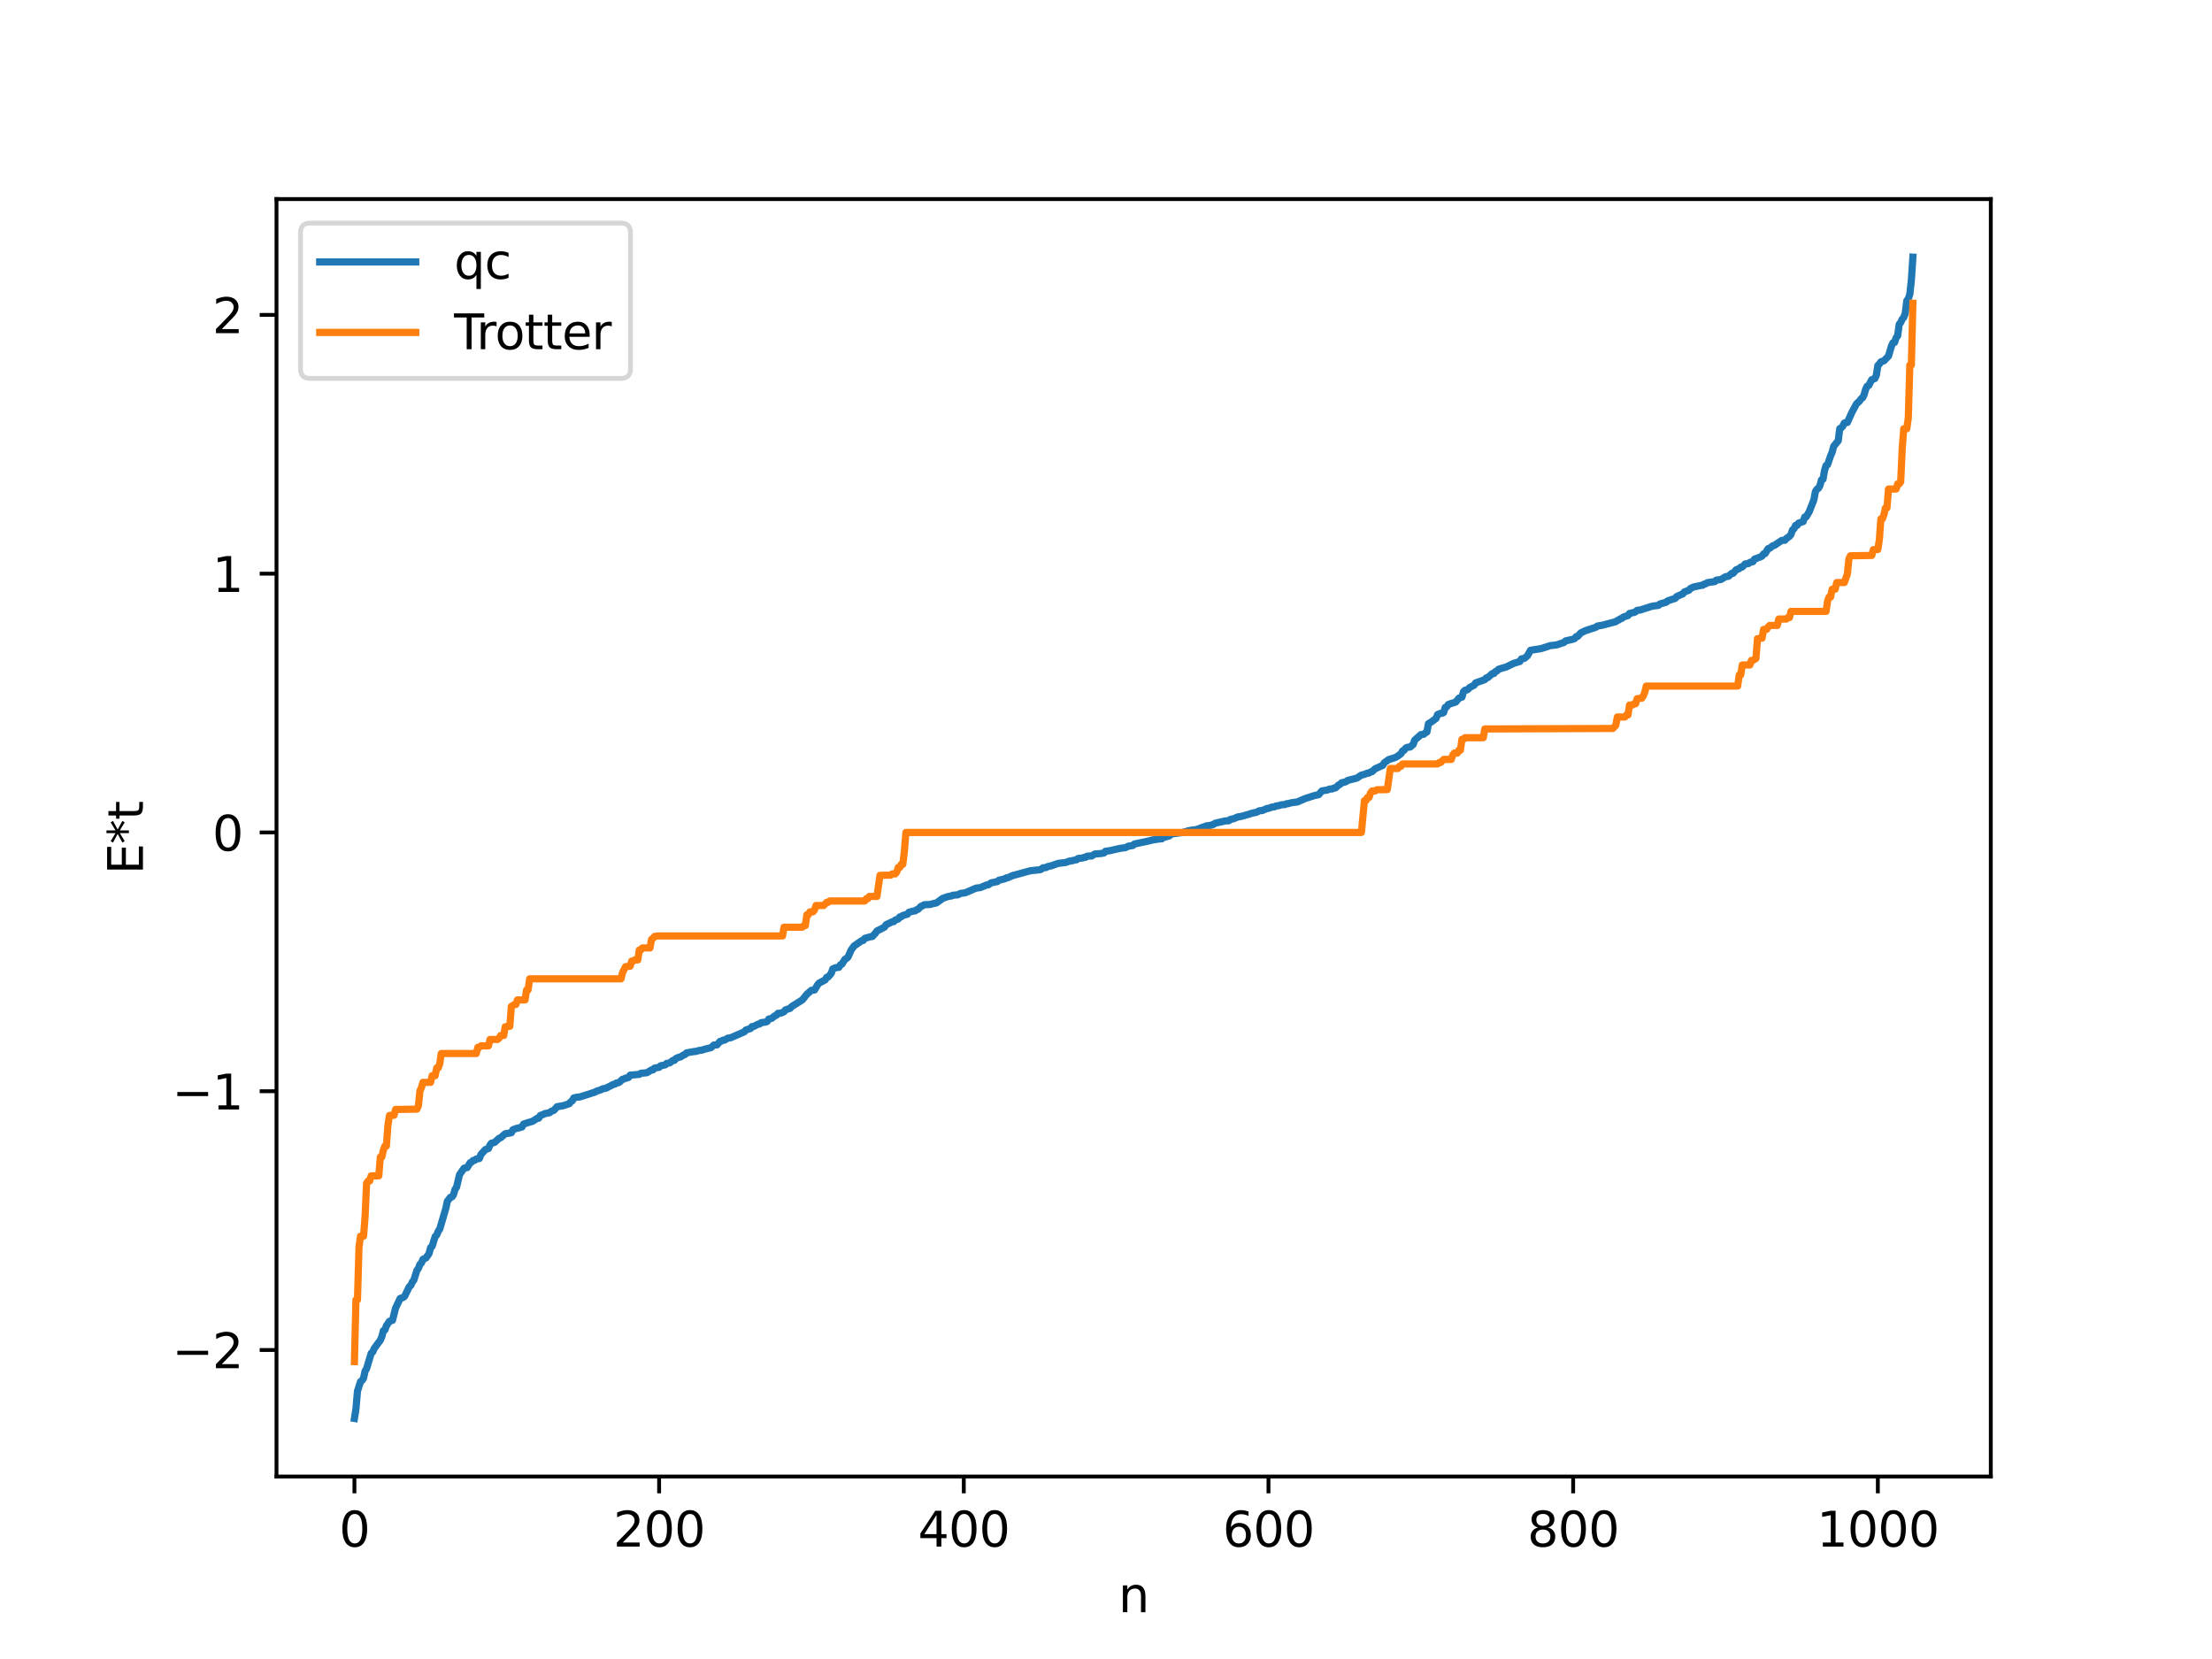<?xml version="1.0" encoding="utf-8" standalone="no"?>
<!DOCTYPE svg PUBLIC "-//W3C//DTD SVG 1.1//EN"
  "http://www.w3.org/Graphics/SVG/1.1/DTD/svg11.dtd">
<svg xmlns:xlink="http://www.w3.org/1999/xlink" width="460.8pt" height="345.6pt" viewBox="0 0 460.8 345.6" xmlns="http://www.w3.org/2000/svg" version="1.1">
 <defs>
  <style type="text/css">*{stroke-linejoin: round; stroke-linecap: butt}</style>
 </defs>
 <g id="figure_1">
  <g id="patch_1">
   <path d="M 0 345.6 
L 460.8 345.6 
L 460.8 0 
L 0 0 
z
" style="fill: #ffffff"/>
  </g>
  <g id="axes_1">
   <g id="patch_2">
    <path d="M 57.6 307.584 
L 414.72 307.584 
L 414.72 41.472 
L 57.6 41.472 
z
" style="fill: #ffffff"/>
   </g>
   <g id="matplotlib.axis_1">
    <g id="xtick_1">
     <g id="line2d_1">
      <defs>
       <path id="m0a66196a00" d="M 0 0 
L 0 3.5 
" style="stroke: #000000; stroke-width: 0.8"/>
      </defs>
      <g>
       <use xlink:href="#m0a66196a00" x="73.833" y="307.584" style="stroke: #000000; stroke-width: 0.8"/>
      </g>
     </g>
     <g id="text_1">
      <!-- 0 -->
      <g transform="translate(70.651 322.182) scale(0.1 -0.1)">
       <defs>
        <path id="DejaVuSans-30" d="M 2034 4250 
Q 1547 4250 1301 3770 
Q 1056 3291 1056 2328 
Q 1056 1369 1301 889 
Q 1547 409 2034 409 
Q 2525 409 2770 889 
Q 3016 1369 3016 2328 
Q 3016 3291 2770 3770 
Q 2525 4250 2034 4250 
z
M 2034 4750 
Q 2819 4750 3233 4129 
Q 3647 3509 3647 2328 
Q 3647 1150 3233 529 
Q 2819 -91 2034 -91 
Q 1250 -91 836 529 
Q 422 1150 422 2328 
Q 422 3509 836 4129 
Q 1250 4750 2034 4750 
z
" transform="scale(0.016)"/>
       </defs>
       <use xlink:href="#DejaVuSans-30"/>
      </g>
     </g>
    </g>
    <g id="xtick_2">
     <g id="line2d_2">
      <g>
       <use xlink:href="#m0a66196a00" x="137.304" y="307.584" style="stroke: #000000; stroke-width: 0.8"/>
      </g>
     </g>
     <g id="text_2">
      <!-- 200 -->
      <g transform="translate(127.76 322.182) scale(0.1 -0.1)">
       <defs>
        <path id="DejaVuSans-32" d="M 1228 531 
L 3431 531 
L 3431 0 
L 469 0 
L 469 531 
Q 828 903 1448 1529 
Q 2069 2156 2228 2338 
Q 2531 2678 2651 2914 
Q 2772 3150 2772 3378 
Q 2772 3750 2511 3984 
Q 2250 4219 1831 4219 
Q 1534 4219 1204 4116 
Q 875 4013 500 3803 
L 500 4441 
Q 881 4594 1212 4672 
Q 1544 4750 1819 4750 
Q 2544 4750 2975 4387 
Q 3406 4025 3406 3419 
Q 3406 3131 3298 2873 
Q 3191 2616 2906 2266 
Q 2828 2175 2409 1742 
Q 1991 1309 1228 531 
z
" transform="scale(0.016)"/>
       </defs>
       <use xlink:href="#DejaVuSans-32"/>
       <use xlink:href="#DejaVuSans-30" x="63.623"/>
       <use xlink:href="#DejaVuSans-30" x="127.246"/>
      </g>
     </g>
    </g>
    <g id="xtick_3">
     <g id="line2d_3">
      <g>
       <use xlink:href="#m0a66196a00" x="200.775" y="307.584" style="stroke: #000000; stroke-width: 0.8"/>
      </g>
     </g>
     <g id="text_3">
      <!-- 400 -->
      <g transform="translate(191.231 322.182) scale(0.1 -0.1)">
       <defs>
        <path id="DejaVuSans-34" d="M 2419 4116 
L 825 1625 
L 2419 1625 
L 2419 4116 
z
M 2253 4666 
L 3047 4666 
L 3047 1625 
L 3713 1625 
L 3713 1100 
L 3047 1100 
L 3047 0 
L 2419 0 
L 2419 1100 
L 313 1100 
L 313 1709 
L 2253 4666 
z
" transform="scale(0.016)"/>
       </defs>
       <use xlink:href="#DejaVuSans-34"/>
       <use xlink:href="#DejaVuSans-30" x="63.623"/>
       <use xlink:href="#DejaVuSans-30" x="127.246"/>
      </g>
     </g>
    </g>
    <g id="xtick_4">
     <g id="line2d_4">
      <g>
       <use xlink:href="#m0a66196a00" x="264.246" y="307.584" style="stroke: #000000; stroke-width: 0.8"/>
      </g>
     </g>
     <g id="text_4">
      <!-- 600 -->
      <g transform="translate(254.702 322.182) scale(0.1 -0.1)">
       <defs>
        <path id="DejaVuSans-36" d="M 2113 2584 
Q 1688 2584 1439 2293 
Q 1191 2003 1191 1497 
Q 1191 994 1439 701 
Q 1688 409 2113 409 
Q 2538 409 2786 701 
Q 3034 994 3034 1497 
Q 3034 2003 2786 2293 
Q 2538 2584 2113 2584 
z
M 3366 4563 
L 3366 3988 
Q 3128 4100 2886 4159 
Q 2644 4219 2406 4219 
Q 1781 4219 1451 3797 
Q 1122 3375 1075 2522 
Q 1259 2794 1537 2939 
Q 1816 3084 2150 3084 
Q 2853 3084 3261 2657 
Q 3669 2231 3669 1497 
Q 3669 778 3244 343 
Q 2819 -91 2113 -91 
Q 1303 -91 875 529 
Q 447 1150 447 2328 
Q 447 3434 972 4092 
Q 1497 4750 2381 4750 
Q 2619 4750 2861 4703 
Q 3103 4656 3366 4563 
z
" transform="scale(0.016)"/>
       </defs>
       <use xlink:href="#DejaVuSans-36"/>
       <use xlink:href="#DejaVuSans-30" x="63.623"/>
       <use xlink:href="#DejaVuSans-30" x="127.246"/>
      </g>
     </g>
    </g>
    <g id="xtick_5">
     <g id="line2d_5">
      <g>
       <use xlink:href="#m0a66196a00" x="327.717" y="307.584" style="stroke: #000000; stroke-width: 0.8"/>
      </g>
     </g>
     <g id="text_5">
      <!-- 800 -->
      <g transform="translate(318.173 322.182) scale(0.1 -0.1)">
       <defs>
        <path id="DejaVuSans-38" d="M 2034 2216 
Q 1584 2216 1326 1975 
Q 1069 1734 1069 1313 
Q 1069 891 1326 650 
Q 1584 409 2034 409 
Q 2484 409 2743 651 
Q 3003 894 3003 1313 
Q 3003 1734 2745 1975 
Q 2488 2216 2034 2216 
z
M 1403 2484 
Q 997 2584 770 2862 
Q 544 3141 544 3541 
Q 544 4100 942 4425 
Q 1341 4750 2034 4750 
Q 2731 4750 3128 4425 
Q 3525 4100 3525 3541 
Q 3525 3141 3298 2862 
Q 3072 2584 2669 2484 
Q 3125 2378 3379 2068 
Q 3634 1759 3634 1313 
Q 3634 634 3220 271 
Q 2806 -91 2034 -91 
Q 1263 -91 848 271 
Q 434 634 434 1313 
Q 434 1759 690 2068 
Q 947 2378 1403 2484 
z
M 1172 3481 
Q 1172 3119 1398 2916 
Q 1625 2713 2034 2713 
Q 2441 2713 2670 2916 
Q 2900 3119 2900 3481 
Q 2900 3844 2670 4047 
Q 2441 4250 2034 4250 
Q 1625 4250 1398 4047 
Q 1172 3844 1172 3481 
z
" transform="scale(0.016)"/>
       </defs>
       <use xlink:href="#DejaVuSans-38"/>
       <use xlink:href="#DejaVuSans-30" x="63.623"/>
       <use xlink:href="#DejaVuSans-30" x="127.246"/>
      </g>
     </g>
    </g>
    <g id="xtick_6">
     <g id="line2d_6">
      <g>
       <use xlink:href="#m0a66196a00" x="391.188" y="307.584" style="stroke: #000000; stroke-width: 0.8"/>
      </g>
     </g>
     <g id="text_6">
      <!-- 1000 -->
      <g transform="translate(378.463 322.182) scale(0.1 -0.1)">
       <defs>
        <path id="DejaVuSans-31" d="M 794 531 
L 1825 531 
L 1825 4091 
L 703 3866 
L 703 4441 
L 1819 4666 
L 2450 4666 
L 2450 531 
L 3481 531 
L 3481 0 
L 794 0 
L 794 531 
z
" transform="scale(0.016)"/>
       </defs>
       <use xlink:href="#DejaVuSans-31"/>
       <use xlink:href="#DejaVuSans-30" x="63.623"/>
       <use xlink:href="#DejaVuSans-30" x="127.246"/>
       <use xlink:href="#DejaVuSans-30" x="190.869"/>
      </g>
     </g>
    </g>
    <g id="text_7">
     <!-- n -->
     <g transform="translate(232.991 335.861) scale(0.1 -0.1)">
      <defs>
       <path id="DejaVuSans-6e" d="M 3513 2113 
L 3513 0 
L 2938 0 
L 2938 2094 
Q 2938 2591 2744 2837 
Q 2550 3084 2163 3084 
Q 1697 3084 1428 2787 
Q 1159 2491 1159 1978 
L 1159 0 
L 581 0 
L 581 3500 
L 1159 3500 
L 1159 2956 
Q 1366 3272 1645 3428 
Q 1925 3584 2291 3584 
Q 2894 3584 3203 3211 
Q 3513 2838 3513 2113 
z
" transform="scale(0.016)"/>
      </defs>
      <use xlink:href="#DejaVuSans-6e"/>
     </g>
    </g>
   </g>
   <g id="matplotlib.axis_2">
    <g id="ytick_1">
     <g id="line2d_7">
      <defs>
       <path id="m5ccead0495" d="M 0 0 
L -3.5 0 
" style="stroke: #000000; stroke-width: 0.8"/>
      </defs>
      <g>
       <use xlink:href="#m5ccead0495" x="57.6" y="281.226" style="stroke: #000000; stroke-width: 0.8"/>
      </g>
     </g>
     <g id="text_8">
      <!-- −2 -->
      <g transform="translate(35.858 285.026) scale(0.1 -0.1)">
       <defs>
        <path id="DejaVuSans-2212" d="M 678 2272 
L 4684 2272 
L 4684 1741 
L 678 1741 
L 678 2272 
z
" transform="scale(0.016)"/>
       </defs>
       <use xlink:href="#DejaVuSans-2212"/>
       <use xlink:href="#DejaVuSans-32" x="83.789"/>
      </g>
     </g>
    </g>
    <g id="ytick_2">
     <g id="line2d_8">
      <g>
       <use xlink:href="#m5ccead0495" x="57.6" y="227.321" style="stroke: #000000; stroke-width: 0.8"/>
      </g>
     </g>
     <g id="text_9">
      <!-- −1 -->
      <g transform="translate(35.858 231.12) scale(0.1 -0.1)">
       <use xlink:href="#DejaVuSans-2212"/>
       <use xlink:href="#DejaVuSans-31" x="83.789"/>
      </g>
     </g>
    </g>
    <g id="ytick_3">
     <g id="line2d_9">
      <g>
       <use xlink:href="#m5ccead0495" x="57.6" y="173.415" style="stroke: #000000; stroke-width: 0.8"/>
      </g>
     </g>
     <g id="text_10">
      <!-- 0 -->
      <g transform="translate(44.237 177.215) scale(0.1 -0.1)">
       <use xlink:href="#DejaVuSans-30"/>
      </g>
     </g>
    </g>
    <g id="ytick_4">
     <g id="line2d_10">
      <g>
       <use xlink:href="#m5ccead0495" x="57.6" y="119.51" style="stroke: #000000; stroke-width: 0.8"/>
      </g>
     </g>
     <g id="text_11">
      <!-- 1 -->
      <g transform="translate(44.237 123.309) scale(0.1 -0.1)">
       <use xlink:href="#DejaVuSans-31"/>
      </g>
     </g>
    </g>
    <g id="ytick_5">
     <g id="line2d_11">
      <g>
       <use xlink:href="#m5ccead0495" x="57.6" y="65.604" style="stroke: #000000; stroke-width: 0.8"/>
      </g>
     </g>
     <g id="text_12">
      <!-- 2 -->
      <g transform="translate(44.237 69.403) scale(0.1 -0.1)">
       <use xlink:href="#DejaVuSans-32"/>
      </g>
     </g>
    </g>
    <g id="text_13">
     <!-- E*t -->
     <g transform="translate(29.778 182.148) rotate(-90) scale(0.1 -0.1)">
      <defs>
       <path id="DejaVuSans-45" d="M 628 4666 
L 3578 4666 
L 3578 4134 
L 1259 4134 
L 1259 2753 
L 3481 2753 
L 3481 2222 
L 1259 2222 
L 1259 531 
L 3634 531 
L 3634 0 
L 628 0 
L 628 4666 
z
" transform="scale(0.016)"/>
       <path id="DejaVuSans-2a" d="M 3009 3897 
L 1888 3291 
L 3009 2681 
L 2828 2375 
L 1778 3009 
L 1778 1831 
L 1422 1831 
L 1422 3009 
L 372 2375 
L 191 2681 
L 1313 3291 
L 191 3897 
L 372 4206 
L 1422 3572 
L 1422 4750 
L 1778 4750 
L 1778 3572 
L 2828 4206 
L 3009 3897 
z
" transform="scale(0.016)"/>
       <path id="DejaVuSans-74" d="M 1172 4494 
L 1172 3500 
L 2356 3500 
L 2356 3053 
L 1172 3053 
L 1172 1153 
Q 1172 725 1289 603 
Q 1406 481 1766 481 
L 2356 481 
L 2356 0 
L 1766 0 
Q 1100 0 847 248 
Q 594 497 594 1153 
L 594 3053 
L 172 3053 
L 172 3500 
L 594 3500 
L 594 4494 
L 1172 4494 
z
" transform="scale(0.016)"/>
      </defs>
      <use xlink:href="#DejaVuSans-45"/>
      <use xlink:href="#DejaVuSans-2a" x="63.184"/>
      <use xlink:href="#DejaVuSans-74" x="113.184"/>
     </g>
    </g>
   </g>
   <g id="line2d_12">
    <path d="M 73.833 295.488 
L 74.15 293.502 
L 74.467 289.813 
L 75.102 287.827 
L 75.42 287.585 
L 75.737 287.085 
L 76.054 285.605 
L 76.372 285.1 
L 77.324 281.911 
L 77.641 281.648 
L 77.958 280.914 
L 79.228 279.182 
L 79.545 278.458 
L 79.862 277.203 
L 80.18 277.063 
L 80.497 276.178 
L 81.132 275.24 
L 81.767 275.051 
L 82.401 272.511 
L 83.353 270.504 
L 83.988 270.293 
L 84.305 270.012 
L 85.258 268.04 
L 85.575 267.775 
L 85.892 267.075 
L 86.21 266.682 
L 86.844 264.656 
L 87.162 264.217 
L 87.479 263.39 
L 87.796 263.103 
L 88.114 262.338 
L 88.748 262.047 
L 89.383 261.124 
L 89.7 259.891 
L 90.018 259.638 
L 90.653 257.594 
L 90.97 257.282 
L 91.287 256.489 
L 91.605 256.05 
L 92.874 251.724 
L 93.191 250.247 
L 93.826 249.427 
L 94.143 249.341 
L 94.461 248.915 
L 94.778 247.794 
L 95.096 247.356 
L 95.73 244.686 
L 96.682 243.345 
L 97.317 243.239 
L 97.952 242.205 
L 98.269 242.07 
L 98.586 241.732 
L 98.904 241.697 
L 99.221 241.444 
L 99.856 241.344 
L 100.173 240.512 
L 101.125 239.464 
L 101.76 239.257 
L 102.077 238.529 
L 102.395 238.139 
L 103.029 237.986 
L 103.981 237.12 
L 104.299 237.01 
L 105.251 236.183 
L 106.52 235.973 
L 106.838 235.358 
L 107.472 235.1 
L 108.107 234.952 
L 108.742 234.772 
L 109.059 234.171 
L 110.011 233.855 
L 110.963 233.584 
L 111.915 232.954 
L 112.233 232.939 
L 112.55 232.375 
L 113.185 232.161 
L 113.502 231.978 
L 114.454 231.818 
L 114.772 231.541 
L 115.406 231.284 
L 116.041 230.549 
L 117.31 230.342 
L 118.58 229.918 
L 118.897 229.52 
L 119.215 229.319 
L 119.532 228.717 
L 120.167 228.572 
L 120.801 228.515 
L 123.975 227.499 
L 124.292 227.298 
L 125.244 227.002 
L 125.562 226.816 
L 126.196 226.702 
L 127.466 226.063 
L 127.783 225.885 
L 128.1 225.835 
L 128.418 225.599 
L 128.735 225.581 
L 129.053 225.419 
L 129.687 224.834 
L 130.005 224.772 
L 130.322 224.579 
L 130.639 224.575 
L 130.957 224.441 
L 131.274 223.973 
L 133.178 223.807 
L 133.496 223.587 
L 134.765 223.465 
L 135.717 222.879 
L 136.034 222.877 
L 136.352 222.506 
L 136.986 222.392 
L 137.304 222.346 
L 137.621 222.021 
L 138.573 221.826 
L 138.891 221.521 
L 139.525 221.41 
L 140.16 220.921 
L 140.477 220.898 
L 140.795 220.519 
L 141.429 220.235 
L 141.747 220.192 
L 142.381 219.775 
L 142.699 219.674 
L 143.016 219.333 
L 144.603 219.049 
L 144.92 219.043 
L 145.555 218.849 
L 146.19 218.767 
L 146.824 218.566 
L 147.459 218.405 
L 148.094 218.254 
L 148.729 217.693 
L 149.363 217.673 
L 149.998 216.938 
L 150.315 216.87 
L 150.633 216.673 
L 150.95 216.671 
L 151.585 216.278 
L 152.22 216.181 
L 155.076 214.938 
L 155.393 214.561 
L 156.345 214.259 
L 156.662 213.85 
L 156.98 213.848 
L 157.932 213.35 
L 158.249 213.307 
L 158.567 213.042 
L 159.519 212.909 
L 159.836 212.774 
L 160.153 212.281 
L 160.788 212.129 
L 161.423 211.599 
L 161.74 211.498 
L 162.058 211.095 
L 162.692 211.054 
L 163.327 210.757 
L 163.644 210.365 
L 164.596 210.058 
L 164.914 209.689 
L 167.135 208.299 
L 168.087 207.117 
L 169.039 206.3 
L 169.674 206.24 
L 170.309 205.18 
L 170.626 204.804 
L 171.896 204.13 
L 172.213 203.596 
L 172.53 203.52 
L 173.165 202.767 
L 173.482 201.84 
L 174.117 201.577 
L 174.752 201.518 
L 175.069 200.975 
L 175.386 200.853 
L 176.021 199.824 
L 176.339 199.67 
L 176.656 199.389 
L 177.291 197.93 
L 177.925 197.061 
L 179.512 195.957 
L 179.829 195.912 
L 180.147 195.474 
L 181.416 195.117 
L 181.734 195.084 
L 182.368 194.395 
L 182.686 193.938 
L 183.638 193.457 
L 184.272 193.117 
L 184.59 192.631 
L 185.859 192.025 
L 186.177 191.992 
L 186.494 191.658 
L 187.129 191.441 
L 187.446 191.005 
L 187.763 190.967 
L 188.081 190.706 
L 189.033 190.445 
L 189.35 190.043 
L 190.302 189.776 
L 190.62 189.764 
L 190.937 189.512 
L 191.254 189.422 
L 191.889 188.782 
L 192.206 188.693 
L 192.524 188.476 
L 193.793 188.415 
L 194.428 188.223 
L 195.062 188.106 
L 196.015 187.421 
L 196.332 187.176 
L 197.284 186.829 
L 197.919 186.683 
L 198.236 186.638 
L 198.553 186.481 
L 199.505 186.413 
L 200.14 186.1 
L 201.092 185.987 
L 203.314 185.018 
L 204.266 184.888 
L 205.535 184.352 
L 205.853 184.339 
L 206.487 183.908 
L 207.757 183.651 
L 208.074 183.376 
L 209.343 183.065 
L 209.661 182.87 
L 209.978 182.839 
L 210.93 182.4 
L 212.517 181.976 
L 214.104 181.532 
L 214.739 181.379 
L 216.643 181.182 
L 216.96 181.058 
L 217.277 180.769 
L 217.912 180.729 
L 218.229 180.53 
L 218.864 180.404 
L 220.451 179.857 
L 222.038 179.664 
L 222.672 179.417 
L 223.307 179.311 
L 223.942 179.159 
L 224.259 179.108 
L 224.577 178.841 
L 225.529 178.742 
L 225.846 178.596 
L 226.163 178.588 
L 226.481 178.352 
L 227.433 178.305 
L 228.067 177.906 
L 229.337 177.801 
L 229.972 177.689 
L 230.289 177.337 
L 231.241 177.208 
L 233.145 176.765 
L 234.097 176.613 
L 234.415 176.602 
L 235.049 176.278 
L 235.684 176.183 
L 236.001 176.124 
L 236.319 175.818 
L 238.54 175.353 
L 239.492 175.141 
L 240.127 174.973 
L 240.762 174.891 
L 241.396 174.774 
L 242.031 174.738 
L 242.348 174.483 
L 243.618 174.118 
L 243.935 173.751 
L 246.474 173.403 
L 246.791 173.268 
L 247.109 173.262 
L 247.426 173.084 
L 248.061 172.964 
L 249.33 172.794 
L 250.6 172.302 
L 250.917 172.247 
L 251.234 172.058 
L 252.186 171.936 
L 252.821 171.721 
L 253.139 171.493 
L 254.408 171.2 
L 255.36 170.994 
L 255.995 170.978 
L 256.312 170.694 
L 256.947 170.571 
L 257.899 170.164 
L 258.216 170.146 
L 258.851 169.996 
L 260.12 169.634 
L 260.755 169.429 
L 261.39 169.279 
L 261.707 169.247 
L 262.342 168.899 
L 262.977 168.839 
L 263.611 168.565 
L 263.929 168.417 
L 264.246 168.397 
L 264.881 168.155 
L 265.515 168.069 
L 265.833 167.893 
L 266.467 167.826 
L 266.785 167.685 
L 267.737 167.585 
L 268.054 167.417 
L 268.372 167.413 
L 269.006 167.228 
L 270.276 167.058 
L 271.862 166.365 
L 273.767 165.747 
L 274.719 165.535 
L 275.353 164.776 
L 276.623 164.544 
L 276.94 164.381 
L 277.575 164.337 
L 277.892 164.146 
L 278.21 164.136 
L 278.844 163.538 
L 279.162 163.396 
L 279.479 163.068 
L 280.114 162.93 
L 280.431 162.816 
L 280.748 162.572 
L 282.653 162.092 
L 283.287 161.666 
L 283.605 161.466 
L 284.239 161.318 
L 284.874 161.053 
L 285.191 161.035 
L 285.509 160.813 
L 285.826 160.746 
L 286.461 160.155 
L 288.048 159.433 
L 288.365 158.912 
L 289.317 158.219 
L 290.586 157.837 
L 291.221 157.489 
L 291.856 157.003 
L 292.173 156.435 
L 292.491 156.312 
L 292.808 155.867 
L 293.125 155.687 
L 293.76 155.618 
L 294.395 155.062 
L 294.712 154.176 
L 295.664 153.344 
L 295.981 153.047 
L 296.616 152.957 
L 296.934 152.645 
L 297.251 152.49 
L 297.568 150.76 
L 298.203 150.377 
L 299.155 149.663 
L 299.472 148.86 
L 300.107 148.604 
L 300.424 148.589 
L 300.742 148.421 
L 301.059 147.376 
L 301.377 147.235 
L 301.694 146.775 
L 302.329 146.537 
L 302.963 146.352 
L 303.281 146.223 
L 303.915 145.44 
L 304.55 145.227 
L 304.867 144.107 
L 305.185 143.787 
L 305.502 143.756 
L 305.82 143.595 
L 306.137 143.226 
L 307.089 142.738 
L 307.406 142.257 
L 309.31 141.587 
L 309.628 141.219 
L 309.945 141.153 
L 310.897 140.306 
L 311.215 140.303 
L 311.532 139.895 
L 311.849 139.77 
L 312.167 139.426 
L 313.119 139.127 
L 313.753 138.958 
L 315.34 138.183 
L 316.292 137.897 
L 316.61 137.801 
L 316.927 137.27 
L 317.562 137.147 
L 318.196 136.605 
L 318.831 135.471 
L 321.053 135.111 
L 322.957 134.49 
L 324.226 134.354 
L 325.813 133.832 
L 326.13 133.514 
L 327.717 133.153 
L 328.034 133.016 
L 328.352 132.611 
L 328.669 132.561 
L 329.304 131.846 
L 330.256 131.392 
L 332.477 130.655 
L 332.795 130.412 
L 333.747 130.256 
L 336.603 129.504 
L 336.92 129.25 
L 337.238 129.146 
L 337.555 128.9 
L 337.872 128.819 
L 338.19 128.533 
L 339.142 128.226 
L 339.459 127.789 
L 340.411 127.58 
L 340.729 127.431 
L 341.046 127.143 
L 341.681 127.079 
L 344.22 126.265 
L 345.489 126.113 
L 345.806 125.809 
L 347.076 125.466 
L 347.393 125.175 
L 348.98 124.649 
L 349.297 124.267 
L 349.932 123.983 
L 350.567 123.706 
L 350.884 123.31 
L 351.836 122.958 
L 352.153 122.59 
L 352.788 122.287 
L 354.375 121.944 
L 354.692 121.92 
L 355.01 121.672 
L 355.327 121.62 
L 355.644 121.39 
L 357.231 121.147 
L 357.548 120.846 
L 358.5 120.724 
L 359.453 120.146 
L 360.087 120.042 
L 360.722 119.453 
L 361.039 119.429 
L 361.674 118.69 
L 362.309 118.462 
L 362.626 118.143 
L 362.943 118.119 
L 363.578 117.466 
L 364.213 117.41 
L 364.53 117.158 
L 365.165 117.013 
L 365.482 116.482 
L 366.752 116.005 
L 367.069 115.834 
L 367.386 115.385 
L 367.704 115.32 
L 368.339 114.29 
L 368.656 114.213 
L 369.291 113.703 
L 369.608 113.632 
L 371.195 112.57 
L 371.829 112.546 
L 372.147 112.169 
L 372.781 111.734 
L 373.099 111.325 
L 373.416 110.394 
L 373.734 110.134 
L 374.051 109.451 
L 374.368 109.446 
L 374.686 108.977 
L 375.638 108.653 
L 375.955 107.691 
L 376.272 107.667 
L 376.907 106.565 
L 377.859 104.133 
L 378.177 102.427 
L 378.494 101.913 
L 378.811 101.72 
L 379.129 101.156 
L 379.446 99.968 
L 379.763 99.839 
L 380.081 98.028 
L 380.398 96.979 
L 380.715 96.806 
L 381.35 94.942 
L 381.667 94.227 
L 381.985 92.98 
L 382.937 91.814 
L 383.254 89.293 
L 383.572 89.12 
L 383.889 88.779 
L 384.206 88.134 
L 384.524 88.013 
L 384.841 88.011 
L 385.793 85.884 
L 386.745 84.115 
L 387.38 83.544 
L 387.697 83.078 
L 388.015 82.853 
L 388.332 82.222 
L 388.649 81.081 
L 388.967 80.448 
L 389.284 80.314 
L 389.919 79.095 
L 390.553 78.873 
L 390.871 78.189 
L 391.188 76.146 
L 391.505 75.843 
L 391.823 75.38 
L 392.458 75.158 
L 393.41 74.181 
L 394.044 72.015 
L 394.362 71.388 
L 394.679 71.329 
L 394.996 70.356 
L 395.314 69.947 
L 395.631 67.585 
L 395.948 67.17 
L 396.266 66.486 
L 396.583 66.119 
L 396.9 65.269 
L 397.218 62.649 
L 397.535 62.24 
L 397.853 61.275 
L 398.17 58.412 
L 398.487 53.568 
L 398.487 53.568 
" clip-path="url(#pe058b850a7)" style="fill: none; stroke: #1f77b4; stroke-width: 1.5; stroke-linecap: square"/>
   </g>
   <g id="line2d_13">
    <path d="M 73.833 283.65 
L 74.15 270.787 
L 74.467 270.787 
L 74.785 259.791 
L 75.102 257.508 
L 75.737 257.508 
L 76.054 253.394 
L 76.372 246.448 
L 76.689 246.022 
L 77.006 246.022 
L 77.324 244.948 
L 78.91 244.948 
L 79.228 241.03 
L 79.545 241.03 
L 79.862 239.611 
L 80.18 238.735 
L 80.497 238.735 
L 80.815 234.402 
L 81.132 232.363 
L 82.084 232.328 
L 82.401 231.121 
L 86.844 231.052 
L 87.162 230.391 
L 87.479 227.252 
L 87.796 226.558 
L 88.114 225.471 
L 89.7 225.471 
L 90.018 224.082 
L 90.653 224.082 
L 90.97 222.469 
L 91.287 222.469 
L 91.605 221.629 
L 91.922 219.467 
L 99.221 219.467 
L 99.539 218.179 
L 99.856 218.179 
L 100.173 217.875 
L 101.76 217.875 
L 102.077 216.54 
L 103.664 216.54 
L 103.981 216.239 
L 104.299 215.718 
L 104.934 215.718 
L 105.251 213.887 
L 106.203 213.795 
L 106.52 209.663 
L 107.155 209.255 
L 107.472 209.255 
L 107.79 208.304 
L 109.377 208.304 
L 109.694 206.216 
L 110.011 206.216 
L 110.329 203.909 
L 129.37 203.909 
L 129.687 202.598 
L 130.322 201.365 
L 131.274 201.287 
L 131.591 200.214 
L 131.909 200.214 
L 132.226 199.969 
L 132.861 199.969 
L 133.178 197.905 
L 133.496 197.905 
L 133.813 197.473 
L 135.4 197.473 
L 135.717 195.713 
L 136.034 195.475 
L 136.352 195.078 
L 136.986 194.978 
L 163.01 194.978 
L 163.327 193.151 
L 167.135 193.151 
L 167.453 192.817 
L 167.77 192.817 
L 168.087 190.555 
L 168.405 190.555 
L 168.722 189.952 
L 169.357 189.952 
L 169.674 189.562 
L 169.991 188.63 
L 171.578 188.63 
L 172.213 187.972 
L 172.53 187.972 
L 172.848 187.693 
L 180.147 187.693 
L 180.464 187.213 
L 180.781 187.213 
L 181.099 186.741 
L 182.686 186.741 
L 183.32 182.347 
L 185.542 182.308 
L 185.859 182.052 
L 186.494 182.052 
L 186.811 181.666 
L 187.129 180.7 
L 187.446 180.7 
L 187.763 180.045 
L 188.081 180.045 
L 188.398 177.313 
L 188.715 173.415 
L 283.605 173.415 
L 284.239 166.785 
L 284.557 166.785 
L 284.874 166.131 
L 285.191 166.131 
L 285.509 165.164 
L 285.826 164.778 
L 286.461 164.778 
L 286.778 164.523 
L 289 164.484 
L 289.634 160.089 
L 291.221 160.089 
L 291.539 159.618 
L 291.856 159.618 
L 292.173 159.138 
L 299.472 159.138 
L 299.79 158.859 
L 300.107 158.859 
L 300.742 158.201 
L 302.329 158.201 
L 302.646 157.268 
L 302.963 156.879 
L 303.598 156.879 
L 303.915 156.275 
L 304.233 156.275 
L 304.55 154.014 
L 304.867 154.014 
L 305.185 153.68 
L 308.993 153.68 
L 309.31 151.853 
L 335.968 151.753 
L 336.603 151.118 
L 336.92 149.358 
L 338.507 149.358 
L 338.824 148.925 
L 339.142 148.925 
L 339.459 146.861 
L 340.094 146.861 
L 340.411 146.616 
L 340.729 146.616 
L 341.046 145.544 
L 341.681 145.465 
L 341.998 145.465 
L 342.315 144.988 
L 342.633 144.233 
L 342.95 142.922 
L 361.991 142.922 
L 362.309 140.615 
L 362.626 140.615 
L 362.943 138.527 
L 364.53 138.527 
L 364.848 137.576 
L 365.165 137.576 
L 365.8 137.167 
L 366.117 133.036 
L 367.069 132.943 
L 367.386 131.113 
L 368.021 131.113 
L 368.339 130.592 
L 368.656 130.291 
L 370.243 130.291 
L 370.56 128.956 
L 372.147 128.956 
L 372.464 128.651 
L 372.781 128.651 
L 373.099 127.363 
L 380.398 127.363 
L 380.715 125.202 
L 381.033 124.361 
L 381.35 124.361 
L 381.667 122.748 
L 382.302 122.748 
L 382.62 121.36 
L 384.206 121.36 
L 384.841 119.579 
L 385.158 116.439 
L 385.476 115.778 
L 389.919 115.71 
L 390.236 114.503 
L 391.188 114.468 
L 391.505 112.428 
L 391.823 108.096 
L 392.14 108.096 
L 392.458 107.219 
L 392.775 105.801 
L 393.092 105.801 
L 393.41 101.883 
L 394.996 101.883 
L 395.314 100.808 
L 395.631 100.808 
L 395.948 100.382 
L 396.266 93.437 
L 396.583 89.323 
L 397.218 89.323 
L 397.535 87.039 
L 397.853 76.044 
L 398.17 76.044 
L 398.487 63.18 
L 398.487 63.18 
" clip-path="url(#pe058b850a7)" style="fill: none; stroke: #ff7f0e; stroke-width: 1.5; stroke-linecap: square"/>
   </g>
   <g id="patch_3">
    <path d="M 57.6 307.584 
L 57.6 41.472 
" style="fill: none; stroke: #000000; stroke-width: 0.8; stroke-linejoin: miter; stroke-linecap: square"/>
   </g>
   <g id="patch_4">
    <path d="M 414.72 307.584 
L 414.72 41.472 
" style="fill: none; stroke: #000000; stroke-width: 0.8; stroke-linejoin: miter; stroke-linecap: square"/>
   </g>
   <g id="patch_5">
    <path d="M 57.6 307.584 
L 414.72 307.584 
" style="fill: none; stroke: #000000; stroke-width: 0.8; stroke-linejoin: miter; stroke-linecap: square"/>
   </g>
   <g id="patch_6">
    <path d="M 57.6 41.472 
L 414.72 41.472 
" style="fill: none; stroke: #000000; stroke-width: 0.8; stroke-linejoin: miter; stroke-linecap: square"/>
   </g>
   <g id="legend_1">
    <g id="patch_7">
     <path d="M 64.6 78.828 
L 129.342 78.828 
Q 131.342 78.828 131.342 76.828 
L 131.342 48.472 
Q 131.342 46.472 129.342 46.472 
L 64.6 46.472 
Q 62.6 46.472 62.6 48.472 
L 62.6 76.828 
Q 62.6 78.828 64.6 78.828 
z
" style="fill: #ffffff; opacity: 0.8; stroke: #cccccc; stroke-linejoin: miter"/>
    </g>
    <g id="line2d_14">
     <path d="M 66.6 54.57 
L 76.6 54.57 
L 86.6 54.57 
" style="fill: none; stroke: #1f77b4; stroke-width: 1.5; stroke-linecap: square"/>
    </g>
    <g id="text_14">
     <!-- qc -->
     <g transform="translate(94.6 58.07) scale(0.1 -0.1)">
      <defs>
       <path id="DejaVuSans-71" d="M 947 1747 
Q 947 1113 1208 752 
Q 1469 391 1925 391 
Q 2381 391 2643 752 
Q 2906 1113 2906 1747 
Q 2906 2381 2643 2742 
Q 2381 3103 1925 3103 
Q 1469 3103 1208 2742 
Q 947 2381 947 1747 
z
M 2906 525 
Q 2725 213 2448 61 
Q 2172 -91 1784 -91 
Q 1150 -91 751 415 
Q 353 922 353 1747 
Q 353 2572 751 3078 
Q 1150 3584 1784 3584 
Q 2172 3584 2448 3432 
Q 2725 3281 2906 2969 
L 2906 3500 
L 3481 3500 
L 3481 -1331 
L 2906 -1331 
L 2906 525 
z
" transform="scale(0.016)"/>
       <path id="DejaVuSans-63" d="M 3122 3366 
L 3122 2828 
Q 2878 2963 2633 3030 
Q 2388 3097 2138 3097 
Q 1578 3097 1268 2742 
Q 959 2388 959 1747 
Q 959 1106 1268 751 
Q 1578 397 2138 397 
Q 2388 397 2633 464 
Q 2878 531 3122 666 
L 3122 134 
Q 2881 22 2623 -34 
Q 2366 -91 2075 -91 
Q 1284 -91 818 406 
Q 353 903 353 1747 
Q 353 2603 823 3093 
Q 1294 3584 2113 3584 
Q 2378 3584 2631 3529 
Q 2884 3475 3122 3366 
z
" transform="scale(0.016)"/>
      </defs>
      <use xlink:href="#DejaVuSans-71"/>
      <use xlink:href="#DejaVuSans-63" x="63.477"/>
     </g>
    </g>
    <g id="line2d_15">
     <path d="M 66.6 69.249 
L 76.6 69.249 
L 86.6 69.249 
" style="fill: none; stroke: #ff7f0e; stroke-width: 1.5; stroke-linecap: square"/>
    </g>
    <g id="text_15">
     <!-- Trotter -->
     <g transform="translate(94.6 72.749) scale(0.1 -0.1)">
      <defs>
       <path id="DejaVuSans-54" d="M -19 4666 
L 3928 4666 
L 3928 4134 
L 2272 4134 
L 2272 0 
L 1638 0 
L 1638 4134 
L -19 4134 
L -19 4666 
z
" transform="scale(0.016)"/>
       <path id="DejaVuSans-72" d="M 2631 2963 
Q 2534 3019 2420 3045 
Q 2306 3072 2169 3072 
Q 1681 3072 1420 2755 
Q 1159 2438 1159 1844 
L 1159 0 
L 581 0 
L 581 3500 
L 1159 3500 
L 1159 2956 
Q 1341 3275 1631 3429 
Q 1922 3584 2338 3584 
Q 2397 3584 2469 3576 
Q 2541 3569 2628 3553 
L 2631 2963 
z
" transform="scale(0.016)"/>
       <path id="DejaVuSans-6f" d="M 1959 3097 
Q 1497 3097 1228 2736 
Q 959 2375 959 1747 
Q 959 1119 1226 758 
Q 1494 397 1959 397 
Q 2419 397 2687 759 
Q 2956 1122 2956 1747 
Q 2956 2369 2687 2733 
Q 2419 3097 1959 3097 
z
M 1959 3584 
Q 2709 3584 3137 3096 
Q 3566 2609 3566 1747 
Q 3566 888 3137 398 
Q 2709 -91 1959 -91 
Q 1206 -91 779 398 
Q 353 888 353 1747 
Q 353 2609 779 3096 
Q 1206 3584 1959 3584 
z
" transform="scale(0.016)"/>
       <path id="DejaVuSans-65" d="M 3597 1894 
L 3597 1613 
L 953 1613 
Q 991 1019 1311 708 
Q 1631 397 2203 397 
Q 2534 397 2845 478 
Q 3156 559 3463 722 
L 3463 178 
Q 3153 47 2828 -22 
Q 2503 -91 2169 -91 
Q 1331 -91 842 396 
Q 353 884 353 1716 
Q 353 2575 817 3079 
Q 1281 3584 2069 3584 
Q 2775 3584 3186 3129 
Q 3597 2675 3597 1894 
z
M 3022 2063 
Q 3016 2534 2758 2815 
Q 2500 3097 2075 3097 
Q 1594 3097 1305 2825 
Q 1016 2553 972 2059 
L 3022 2063 
z
" transform="scale(0.016)"/>
      </defs>
      <use xlink:href="#DejaVuSans-54"/>
      <use xlink:href="#DejaVuSans-72" x="46.334"/>
      <use xlink:href="#DejaVuSans-6f" x="85.197"/>
      <use xlink:href="#DejaVuSans-74" x="146.379"/>
      <use xlink:href="#DejaVuSans-74" x="185.588"/>
      <use xlink:href="#DejaVuSans-65" x="224.797"/>
      <use xlink:href="#DejaVuSans-72" x="286.32"/>
     </g>
    </g>
   </g>
  </g>
 </g>
 <defs>
  <clipPath id="pe058b850a7">
   <rect x="57.6" y="41.472" width="357.12" height="266.112"/>
  </clipPath>
 </defs>
</svg>
